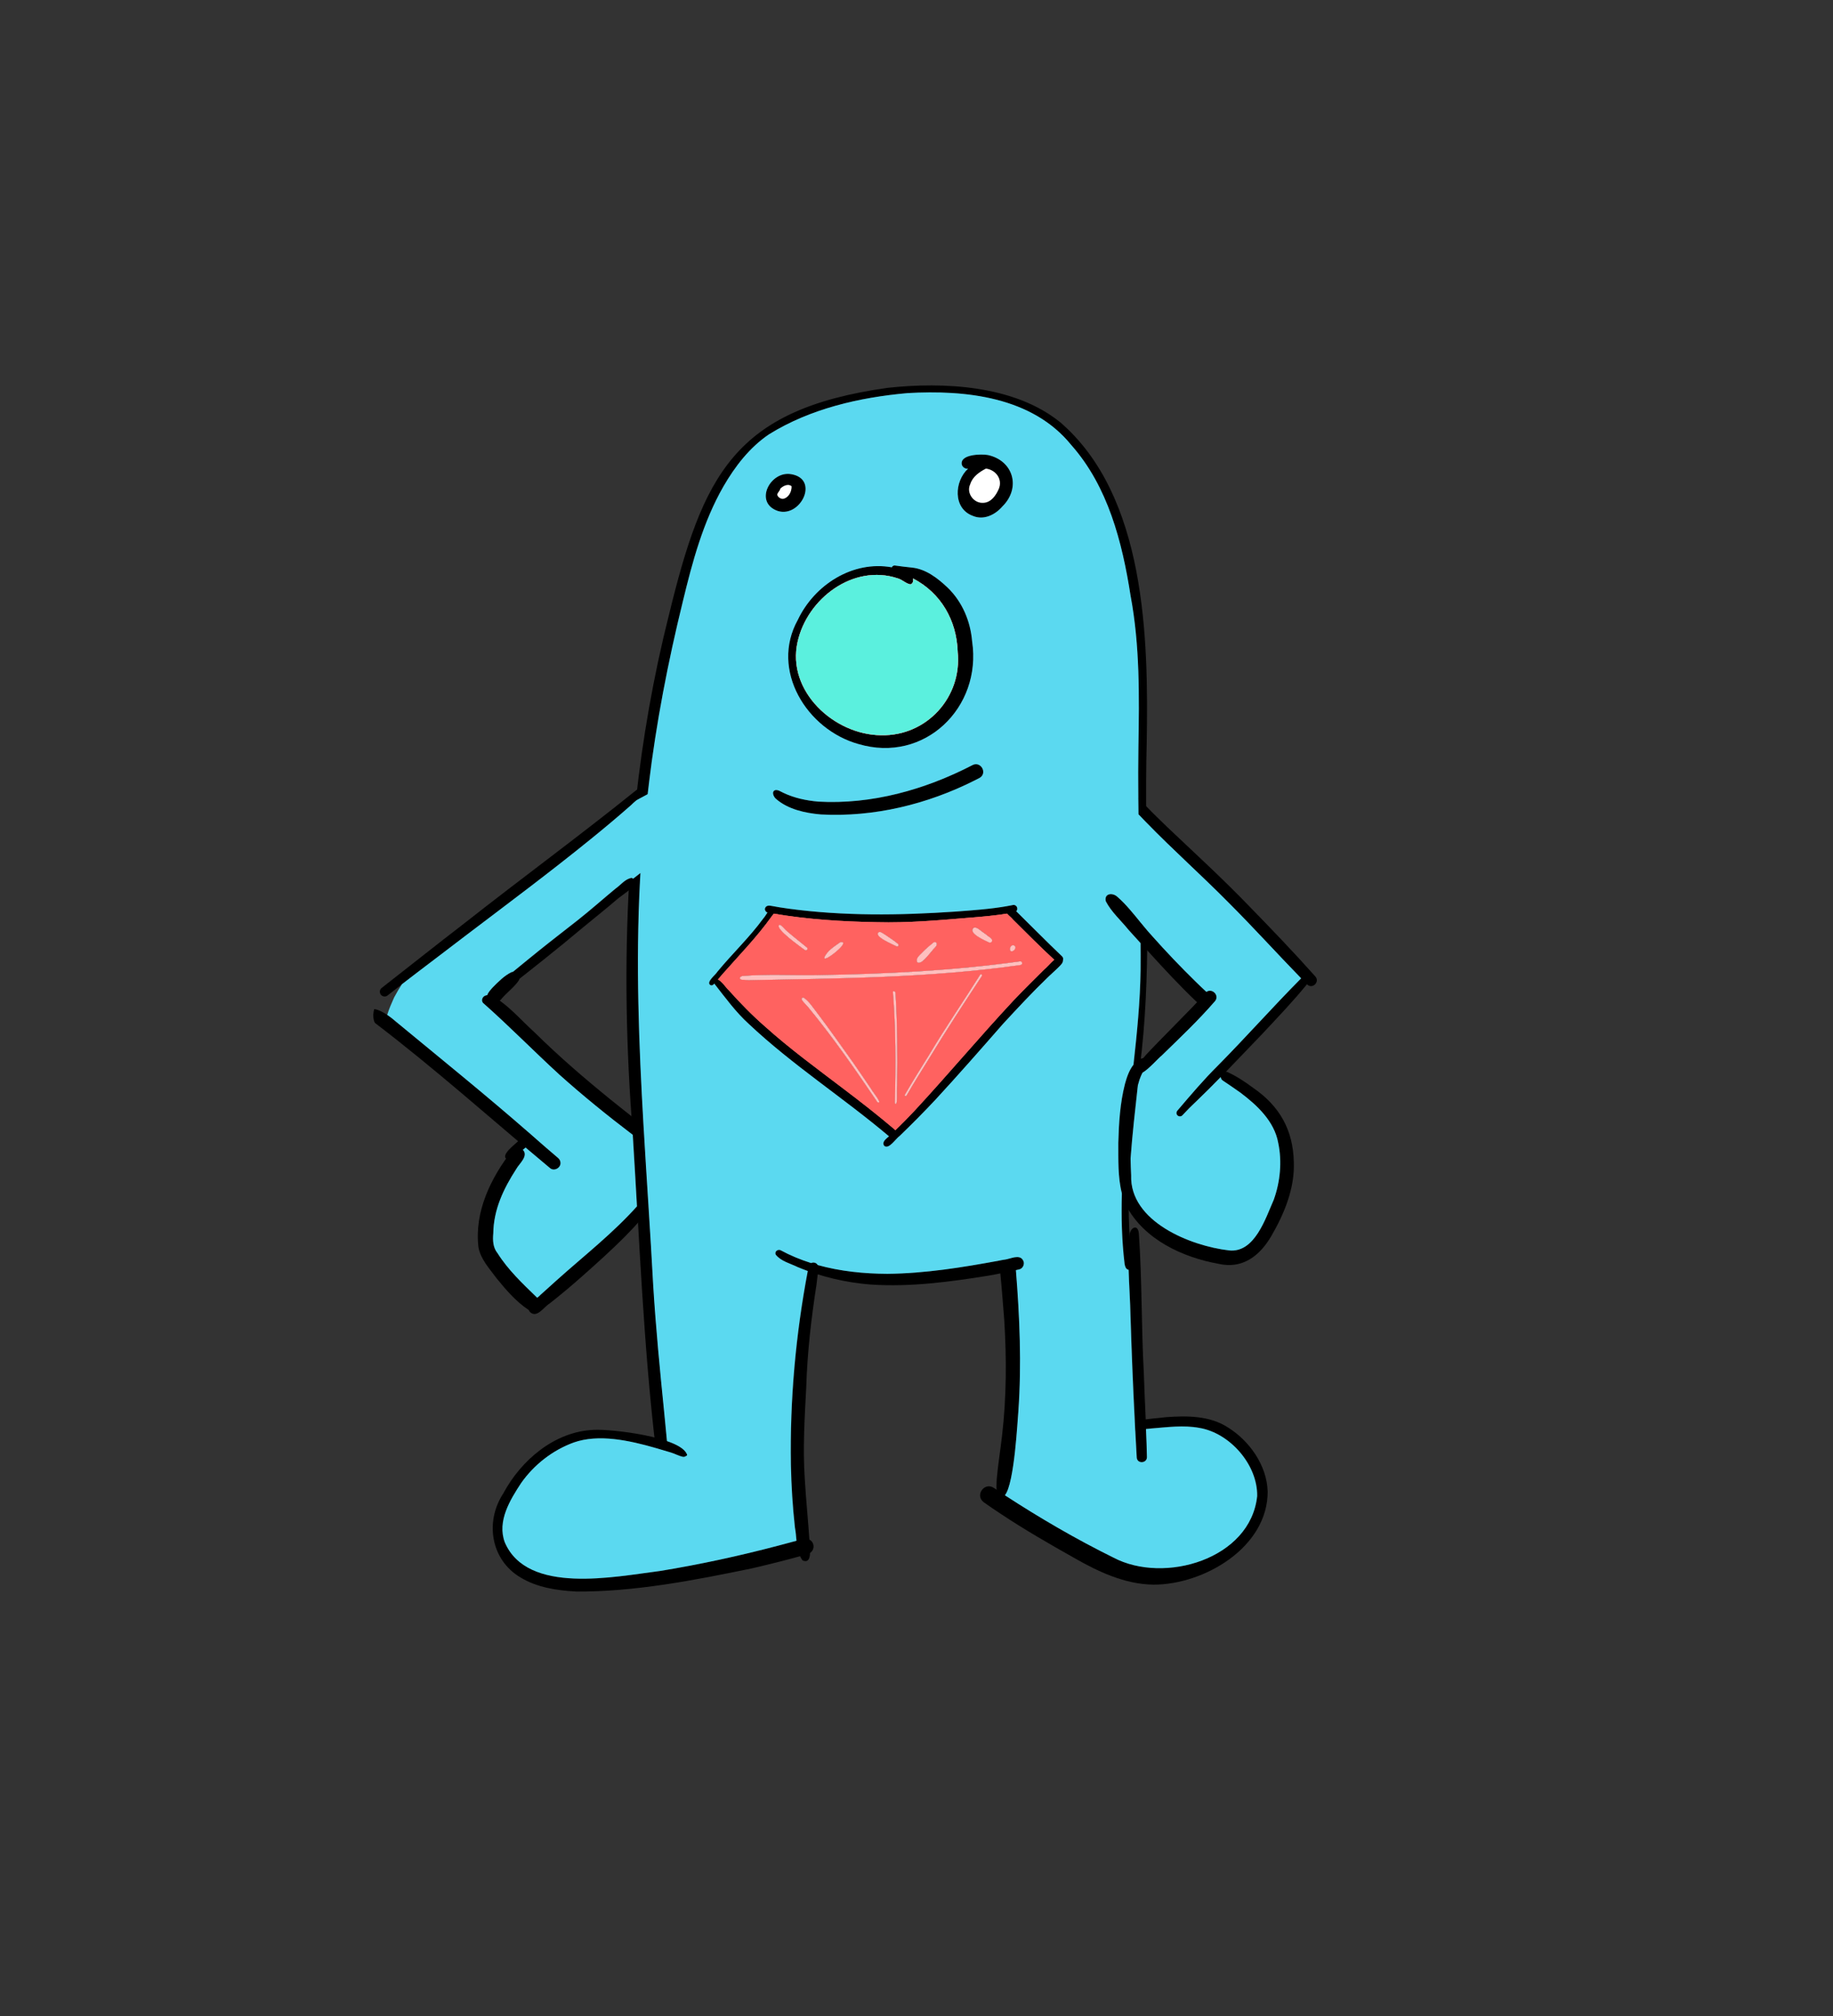 <?xml version="1.0" encoding="UTF-8"?>
<svg xmlns="http://www.w3.org/2000/svg" viewBox="0 0 475.98 523.48">
  <rect x="0" y="0" width="475.98" height="523.48" fill="#333333" stroke="none"/>
  <defs>
    <style>
      .cls-1, .cls-2, .cls-3, .cls-4, .cls-5, .cls-6, .cls-7 {
        stroke-width: 0px;
      }

      .cls-2 {
        fill: #5bf0de;
      }

      .cls-3 {
        fill: #5bd9f0;
      }

      .cls-4 {
        fill: #ff6260;
      }

      .cls-5 {
        fill: #fff;
      }

      .cls-6 {
        fill: #ffbfbe;
      }

      .cls-7 {
        fill: #f05d5b;
      }
    </style>
  </defs>
  <g id="Vector_layer" data-name="Vector layer">
    <path class="cls-1" d="m296.14,239.44c.59.73,1.19,1.46,1.8,2.18-.04,11.82-.45,23.62-1.95,35.38-1.82,17.15-4.36,34.48-1.84,51.66-.08.6-.6,1.23-1.27.95-.58-.24-.74-.95-.84-1.51-1.65-13.89-.36-27.89,1.21-41.73,1.22-11.49,2.81-23.02,2.95-34.55.02-4.12,0-8.25-.05-12.38Z"/>
    <path class="cls-1" d="m172.54,366.87c.31,3.33.64,6.66.96,10-1.05-.32-2.14-.64-3.25-.96-3.16-26.88-4.21-53.94-5.89-80.95-1.78-22.21-2.25-44.61-.93-66.87.2-.07.41-.12.63-.16.16.06.3.13.4.21.63-.49,1.26-.98,1.89-1.48-2.11,35.62,1.41,71.4,3.31,106.94.68,11.11,1.76,22.18,2.88,33.26Z"/>
    <path class="cls-1" d="m275.2,109.53c22.33,19.16,23.05,55.99,22.57,83.3-.19,6.89-.18,13.79-.11,20.69-.68-.7-1.36-1.41-2.04-2.12-.08-5.86-.11-11.71-.02-17.57.22-13.09.39-26.23-2.03-39.14-2.17-13.95-5.88-28.39-15.41-39.15-10.16-12.54-27.47-14.34-42.54-13.47-12.48,1.11-25.21,4.05-35.92,10.68-5.05,3.41-8.86,8.35-11.87,13.57-5.29,9.23-8.04,19.54-10.52,29.8-4.05,16.49-7.25,33.2-9.14,50.07-.48.26-.96.52-1.44.78-.36.14-.9.51-1.44.78-.06.05-.12.1-.19.16,1.77-16.19,4.57-32.26,8.56-48.08,8.89-36.54,16.96-53.54,56.84-59.14,14.56-1.59,32.85-.68,44.69,8.85Z"/>
    <path class="cls-1" d="m297.61,370.98c.1,2.43.19,4.87.25,7.3-.01,1.6-2.43,1.81-2.65.18-.14-2.37-.27-4.74-.39-7.11-.04-.79-.09-1.59-.12-2.38-.46-9.09-.82-18.17-1.11-27.27-.08-4.01-.38-8.03-.49-12.05-.09-2.94-.07-5.88.2-8.8,0-.11.01-.22.02-.32.24-1.93,2.23-2.88,2.42-.16.82,11.97.62,23.99,1.27,35.97.13,4.05.32,8.1.5,12.14.04.83.07,1.66.11,2.48Z"/>
    <path class="cls-1" d="m149.46,413.17c-4.91-.26-9.98-1.04-14.26-3.61-7.77-4.57-9.33-14.49-4.51-21.84,4.63-8.65,13.35-16.09,23.48-16.5,4.74-.26,22.27,1.85,24.18,6.23.07.06.11.15.11.25,0,.18-.16.33-.33.33-.21.18-.44.22-.76.2-1.05-.22-2.06-.8-3.08-1.11-7.69-2.32-17.51-5.35-25.27-2.62-5.52,2.01-10.31,5.77-13.64,10.5-2.92,4.45-6.28,9.93-4.27,15.39,5.82,13.72,28.6,8.93,40.34,7.46,10.31-1.69,20.53-3.91,30.62-6.56,2.21-.57,4.41-1.17,6.61-1.77,1.07-.29,2.21.35,2.51,1.43.3,1.08-.36,2.2-1.43,2.51-4.82,1.39-9.69,2.59-14.57,3.73-15.03,3.09-30.33,6.1-45.73,6Z"/>
    <path class="cls-1" d="m226.2,333.5c-6.53-.51-12.99-2.01-19.04-4.55-1.92-.95-4.34-1.5-5.7-3.23-.38-.81.58-1.48,1.26-1.15,8.48,4.59,18.24,6.08,27.75,6.12,10.25-.1,20.19-1.78,30.21-3.64,1.67-.11,4.36-1.79,5.17.47.23.84-.28,1.82-1.15,2.02-2.63.61-5.29,1.16-7.95,1.63-10.07,1.62-20.33,3-30.55,2.32Z"/>
    <path class="cls-1" d="m329.18,387.17c.07,14.54-16.51,24.26-29.69,24.23-7.42-.11-14.29-3.35-20.61-6.97-6.42-3.61-12.81-7.29-18.95-11.37-1.53-1.01-3.06-2.03-4.54-3.1-2.31-1.85.35-5.39,2.79-3.61,9.97,6.63,20.24,12.72,30.97,18.01,13.21,6.96,35.62.39,37.32-15.98.14-8.13-7.08-16.36-15.03-17.69-4.12-.76-8.2-.19-12.32.14-1.41.17-2.91.21-4.32.53-.04-.79-.09-1.59-.12-2.38,2.91-.66,6.48-.82,8.12-1.06,5.48-.4,11.37-.4,16.13,2.71,5.57,3.5,10.04,9.84,10.24,16.54Z"/>
    <path class="cls-1" d="m208.44,405.14c-1.79-2.28-1.44-5.78-1.98-8.54-.61-5.49-.94-10.78-1.05-16.25-.3-17.26,1.3-34.54,4.59-51.47.12-.69.73-1.19,1.45-1.1.7.09,1.2.75,1.1,1.45-.2,1.45-.36,2.9-.54,4.35-1.37,8.8-2.38,17.61-2.65,26.5-.42,7.96-.92,15.93-.38,23.89.31,5.43.88,10.83,1.23,16.23.02,1.48.86,5.99-1.77,4.94Z"/>
    <path class="cls-1" d="m263.7,328.03c1.06,12.77,1.67,25.54.77,38.33-.24,2.27-1.3,25.7-5.12,21.85-.88-1.21-.54-2.84-.52-4.24.32-3.77.96-7.52,1.38-11.28,1.16-9.97,1.19-20.18.56-30.09-.38-5.12-.83-10.23-1.31-15.34.4-.07.81-.15,1.21-.23.82-.05,1.9-.5,2.88-.65.05.55.1,1.09.14,1.64Z"/>
    <path class="cls-1" d="m98.89,258.22c-.42-.54-.31-1.32.23-1.74,7.22-5.63,14.39-11.34,21.65-16.92,14.69-11.57,29.79-22.61,44.35-34.34.57-.39,1.11-1,1.84-1,.48.03.85.45.72.94-.82,1.54-2.61,2.65-3.79,3.86-3.46,3.07-7.01,6.02-10.6,8.93-10.49,8.51-21.32,16.58-32.08,24.74-6.84,5.27-13.79,10.41-20.58,15.76-.53.42-1.33.31-1.75-.23Z"/>
    <path class="cls-1" d="m145.54,301.73c.25,1.42-1.58,2.51-2.7,1.56-15.1-12.61-29.81-25.78-45.45-37.7-.13-.2-.23-.41-.29-.66-.27-.99-.19-1.98.07-2.95,1.92.21,4.53,2.27,5.8,3.39,11.98,9.89,24.12,19.68,35.78,29.93,2.04,1.8,4.07,3.55,6.14,5.32.34.29.58.65.64,1.1Z"/>
    <path class="cls-1" d="m137.56,340.56c-1.3-2,1.73-3.13,2.8-4.38,1.45-1.26,2.84-2.6,4.29-3.87,7.32-6.55,15.03-12.53,21.49-19.93,1.08-1.47,2.76-.63,2.08,1.13-1.36,3.09-3.97,5.44-6.27,7.86-3.27,3.25-6.98,6.61-10.36,9.6-2.88,2.57-5.8,5.03-8.83,7.41-1.54.9-3.38,4.06-5.21,2.17Z"/>
    <path class="cls-1" d="m137.27,340.08c-3.27-2.17-5.85-5.18-8.31-8.2-1.84-2.51-4.15-4.94-4.72-8.09-1.08-9.23,3.22-18.01,8.75-25.12.62-.79,1.79-.95,2.59-.33,1.97,1.61-.75,3.78-1.49,5.13-3.36,5.19-5.91,10.58-5.99,16.78-.16,1.78-.08,3.65,1.1,5.1,2.74,4.34,6.42,7.82,10.08,11.35,2.41,2.11,1.11,5.25-2,3.38Z"/>
    <path class="cls-1" d="m138.76,295.31c.14.13.29.25.43.38-1.57,1.36-3.2,2.64-4.78,3.98-.74.59-1.48,1.47-2.51,1.41-2.52-.97,2.12-4.12,2.93-5.1.79-.67,1.56-1.37,2.34-2.06.53.46,1.06.93,1.59,1.39Z"/>
    <path class="cls-1" d="m129.33,256.96c-.4-.52-.29-1.25.21-1.65,3.42-2.74,6.79-5.54,10.2-8.29,3.4-2.74,6.86-5.39,10.29-8.09,3.34-2.64,6.53-5.47,9.81-8.19,1.36-.92,2.54-2.57,4.22-2.79,2.37.89-2.09,3.8-2.81,4.65-3.21,2.82-6.57,5.45-9.85,8.17-6.68,5.63-13.54,11.02-20.42,16.41-.5.4-1.26.29-1.66-.21Z"/>
    <path class="cls-1" d="m167.14,292.23c.09,1.57.18,3.15.28,4.73-1.04-.77-2.06-1.54-3.09-2.32-6.53-4.96-12.9-10.12-19.01-15.59-6.71-6.14-13.07-12.66-19.88-18.67-.52-.67-.13-1.62.64-1.89.15-.06.31-.1.47-.11.68-.07,1.37.22,1.96.54.44.28.86.57,1.28.87,3.28,2.38,6,5.5,9,8.21,6.46,6.38,13.2,12.16,20.23,17.85,1.64,1.32,3.28,2.63,4.94,3.93,1.05.83,2.11,1.65,3.18,2.46Z"/>
    <path class="cls-1" d="m195.9,276.1c.03.35-.04.7-.23,1.01-1.02,1.61-2.09,3.19-3.11,4.8-.71,1.12-1.4,2.27-2.02,3.44-.66,1.47-1.32,2.96-1.79,4.51-.2.63-.36,1.27-.48,1.93-.27.95-1.05,1.16-1.74.9-.36-.13-.7-.38-.94-.72,0-.01-.02-.03-.03-.04-.04-.05-.07-.11-.1-.17-.03-.05-.05-.1-.07-.15-.04-.1-.08-.2-.1-.31-.14-.51-.18-1.02-.16-1.52,0-.05,0-.1.01-.14.01-.16.03-.33.05-.49,0-.06.02-.11.03-.17.04-.21.08-.42.14-.62.3-1.16.84-2.29,1.32-3.34.09-.2.19-.39.29-.59.39-.77.79-1.53,1.23-2.27,2.57-2.01,5.14-4.03,7.7-6.05Z"/>
    <path class="cls-1" d="m341.52,253.47c1.32,1.38-.7,3.46-2.1,2.1l-.04-.04c-.5-.51-1-1.02-1.51-1.54-6.35-6.52-12.45-13.27-18.89-19.7-6.97-7.06-14.4-13.65-21.31-20.77h0c-.25-.26-.5-.52-.75-.78-.43-.45-.86-.89-1.29-1.35-.01-.94-.02-1.88-.03-2.82,0-.5-.01-1-.02-1.49h0s0,0,0,0c.66.75,1.34,1.49,2.04,2.21,1.81,1.89,3.71,3.71,5.59,5.53,7.09,6.73,14.32,13.33,21.11,20.38,5.83,5.98,11.63,12.01,17.18,18.25Z"/>
    <path class="cls-1" d="m339.93,252.49c.69,0,1.13.77.78,1.36-.44.56-.88,1.12-1.33,1.68-3.62,4.46-7.63,8.62-11.55,12.83-3.17,3.28-6.3,6.6-9.48,9.87-.45.46-.89.93-1.35,1.39-2.07,2.12-4.16,4.21-6.3,6.26-1.28,1.18-2.5,2.41-3.68,3.7-.33.35-.92.34-1.26,0-.4-.39-.3-.99.08-1.35,3.37-3.96,6.72-7.93,10.43-11.59,7.34-7.41,14.25-15.24,21.61-22.64.23-.23.46-.46.69-.7.38-.37.8-.83,1.37-.81Z"/>
    <path class="cls-1" d="m316.43,328.11c-9.4-1.69-19.37-6.34-23.99-15.11-2.27-5.08-2-10.86-2.03-16.3.14-5.13.45-10.32,1.73-15.3.54-1.93,1.21-3.93,2.59-5.42.7-.98,2.87-2.07,3.32-.35.06.71-.39,1.24-.77,1.79-.6.9-1.03,1.9-1.39,2.91-2.49,8.04-2.55,16.52-2.16,24.78-.41,12.02,15.42,18.36,25.43,19.52,6.64.69,9.44-8.29,11.61-13.19,1.67-4.69,2.16-9.91,1.15-14.73-1.01-5.61-5.48-9.77-9.84-13.05-1.62-1.18-3.01-2.07-4.59-3.15-.52-.36-.63-1.12-.32-1.65.31-.53,1.02-.79,1.59-.53,2.38,1.09,4.56,2.55,6.66,4.1,6.87,4.74,10.36,10.91,10.55,19.28.26,6.84-2.52,13.49-5.88,19.25-3.01,5.12-7.48,8.57-13.67,7.15Z"/>
    <path class="cls-1" d="m313.28,257.53c1.41-1.06,3.45.83,2.27,2.35-4.33,5.02-9.17,9.57-13.91,14.2-.77.54-3.25,3.45-4.97,4.43-.32.18-.61.3-.86.32-.32.03-.56-.09-.71-.41-.21-.57.05-1.18.33-1.68.23-.41.48-.8.76-1.18.2-.28.41-.54.63-.81.59-.72,1.23-1.4,1.88-2.08,3.09-3.23,6.27-6.38,9.38-9.61.94-.94,1.87-1.89,2.77-2.87.76-.82,1.51-1.65,2.25-2.48.07-.07.13-.12.2-.18Z"/>
    <path class="cls-1" d="m313.6,257.83c1.65,1.67-.85,4.21-2.56,2.56-.07-.07-.14-.13-.21-.2-4.47-4.23-8.75-8.86-12.92-13.46-.57-.63-1.14-1.25-1.71-1.88-1.04-1.15-2.08-2.3-3.11-3.43-1.97-2.45-4.48-4.64-5.92-7.44-.47-2.09,1.78-2.3,3.02-1.14,2.23,1.95,4.09,4.29,5.97,6.59h0c.34.42.68.83,1.02,1.24.22.27.44.53.67.8l.12.14c.41.48.82.95,1.25,1.41,3.61,4.06,7.36,7.99,11.24,11.79.93.92,1.88,1.82,2.84,2.71.11.1.21.2.32.3Z"/>
    <path class="cls-1" d="m228.79,190.88c11.87.27,21.12-9.95,19.88-21.71-.28-8.12-4.34-15.22-11.62-19.02.17.58,0,1.39-.67,1.55-1.21-.21-2.12-1.26-3.32-1.57-11.5-3.81-23.46,5.26-25.96,16.47-2.91,12.78,9.45,24.17,21.68,24.27Zm23.65-24.35c2.56,17.2-12.43,31.72-29.51,26.63-13.45-3.74-23.02-19.21-15.77-32.25,4.32-9.08,14.23-15.47,24.42-13.64.12-.32.45-.52.8-.47,1.48.2,2.96.4,4.44.54,3.62.38,6.68,2.77,9.25,5.2,3.82,3.7,5.92,8.72,6.36,13.98Z"/>
    <path class="cls-1" d="m252.46,198.67c2.16-1.23,4.07,2.01,1.92,3.29-.58.3-.82.41-1.25.64-12.29,6.2-26.17,9.59-39.96,8.85-4.12-.36-8.54-1.32-11.67-4.06-.61-.52-1.25-1.88-.19-2.26.77-.14,1.43.4,2.1.69,2.83,1.36,5.95,2.01,9.05,2.29,13.93.8,27.73-3.09,40.01-9.44Z"/>
    <path class="cls-1" d="m203.32,129.51c1.47-.28,2.3-1.89,2.22-3.29-.89-.72-2.2-.07-2.9.64-.11.57-.64.93-.79,1.49.01.67.85,1.18,1.48,1.16Zm2.18-6.39c7.39,1.29,2.36,11.4-3.54,9.54-6.33-2.19-1.9-10.55,3.54-9.54Z"/>
    <path class="cls-1" d="m259.37,126.89c1.01-2.48-.79-4.89-3.32-5.23-1.73.89-3.48,2.08-4.1,4.07-1.09,2.27.93,4.98,3.37,4.82,2.04-.04,3.32-1.96,4.06-3.65Zm-2.85-8.77c6.65,1.45,8.62,8.5,3.84,13.29-1.88,2.23-4.9,3.74-7.76,2.5-5.19-1.91-4.81-8.96-1.21-12.25-.72.11-1.45-.36-1.63-1.06-.54-2.69,5.04-2.78,6.77-2.48Z"/>
    <path class="cls-1" d="m133.24,252.31c.98-.09,1.83.85,1.63,1.81-.03.16-.09.31-.18.46-1.17,1.7-2.91,2.96-4.27,4.52-.17.23-.38.46-.63.67-1,.87-2.47,1.39-3.2-.05-.2-.48-.18-.93-.04-1.36.27-.77.93-1.45,1.45-2.03,1.44-1.45,2.96-3,4.8-3.91.14-.06.29-.1.43-.11h0Z"/>
    <path class="cls-1" d="m164.46,228.15c.63-.49,1.26-.98,1.89-1.48-.04.73-.09,1.46-.12,2.2-1,.77-1.98,1.55-2.97,2.31-.52.4-1.04.8-1.56,1.18-.27.18-.64.49-1,.71-.48.29-.98.4-1.32-.16-.2-.4.09-.78.38-1.03,1.2-.98,2.41-1.93,3.62-2.88.36-.28.72-.56,1.08-.84Z"/>
    <path class="cls-1" d="m168.48,203.68c-.1.84-.2,1.68-.3,2.51-.48.26-.96.52-1.44.78-.36.14-.9.51-1.44.78-.06.03-.12.05-.18.08-.62.27-1.23.37-1.53-.21-.06-.95,1.07-1.43,1.77-1.93.05-.04.11-.08.16-.12.62-.41,1.25-.81,1.88-1.21.36-.23.72-.46,1.08-.68h0Z"/>
    <path class="cls-1" d="m227.71,239.42c-9.51-.17-18.99-.78-28.34-2.49-.51-.12-.91-.72-.67-1.23.27-.61.96-.65,1.54-.53,1.49.28,2.99.53,4.5.73,14.33,1.95,28.88,1.75,43.27.77,5.01-.38,10.15-.71,15.07-1.72.46-.09.93.25,1.05.7.27,1.27-1.28,1.31-2.16,1.47-3.41.58-6.85.88-10.29,1.14-8.08.67-15.91,1.37-23.98,1.16Z"/>
    <path class="cls-1" d="m184.39,255.68c-.95-.83,1.47-2.61,1.92-3.41,3.87-4.69,8.31-8.89,11.88-13.77.85-.93,1.37-2.52,2.64-2.9,1.38.34-.12,1.81-.54,2.43-3.78,5.28-8.3,9.91-12.59,14.77-.84.92-1.6,1.92-2.46,2.83-.24.22-.6.26-.86.05Z"/>
    <path class="cls-1" d="m274.34,249.72c-3.89-3.55-7.59-7.29-11.32-11-.67-.92-3.02-2.2-1.61-3.37.48-.31,1.08-.09,1.48.24,4.32,4.21,8.53,8.53,12.89,12.69.94.93-.51,2.39-1.45,1.45Z"/>
    <path class="cls-1" d="m275.82,250.1c-.12.19-.28.37-.43.54-.98,1.02-2.06,1.94-3.09,2.92,1.11-2.1,2.6-4.47,3.52-3.45Z"/>
    <path class="cls-1" d="m230.86,294.99c-11.87-10.02-25.04-18.47-36.37-29.14-3.48-3.17-6.07-6.78-8.93-10.42-.23-.3-.42-.77-.09-1.09,1.19-.89,2.95,2.04,3.73,2.69,2.99,3.34,6.21,6.65,9.58,9.57-.02-.02-.05-.04-.07-.06-.01-.01-.03-.02-.04-.04,6.41,5.75,13.37,10.84,20.22,16.05,4.55,3.43,9.03,6.94,13.37,10.62,1.17.92-.21,2.73-1.4,1.82Z"/>
    <path class="cls-1" d="m229.64,297.48c-.94-1.22,1.23-2.26,1.87-3.11,2.04-1.94,4.02-3.93,5.95-5.99,8.76-9.45,16.86-19.15,25.62-28.54,2.65-2.8,5.39-5.52,8.14-8.23,1.12-.77,3.76-4.68,4.82-2.55.15.62-.25,1.13-.65,1.56-1.06,1.09-2.23,2.08-3.32,3.14-4.04,3.9-7.86,8.01-11.67,12.14-5.81,6.64-11.5,13.12-17.45,19.58-3.01,3.23-6.12,6.35-9.29,9.41-1.02.68-2.82,3.62-4.02,2.59Z"/>
    <path class="cls-1" d="m194.41,254.47c-.42,0-.93-.06-1.32-.1-.95.12-1.44-.56-.37-.98,6.39-.53,12.86-.16,19.27-.24,17.68-.26,35.38-1.13,52.91-3.57.59-.09.76.87.13.95-23.39,3.35-47.04,3.49-70.62,3.95Z"/>
    <path class="cls-1" d="m235.05,284.56c-.12-.07-.16-.22-.09-.34,2.01-3.5,4.17-6.92,6.3-10.35,4.21-7.08,8.9-13.87,13.27-20.83.27-.34.62.1.4.41-4.62,7.01-9.23,14.03-13.58,21.21-2.02,3.25-4.06,6.49-5.96,9.8-.07.12-.22.16-.34.09Z"/>
    <path class="cls-1" d="m232.37,286.35c.27-9.62.26-19.36-.5-28.89.21-.27.62-.09.66.22.49,8.08.56,16.22.42,24.32-.11.59.25,5.86-.59,4.35Z"/>
    <path class="cls-1" d="m227.84,286.14c-5.69-8.4-11.48-16.77-17.93-24.6-.41-.46-.83-.91-1.24-1.37-.23-.27-.73-.75-.39-1.12.14-.13.36-.08.51,0,1.43,1.04,2.34,2.54,3.41,3.91,3.22,4.23,6.27,8.59,9.36,12.92,1.61,2.31,3.21,4.68,4.78,7,.25.52,3.1,3.93,1.5,3.25Z"/>
    <path class="cls-1" d="m208.99,246.64c-.96-.72-7.82-5.52-6.67-6.5.16-.07.33-.01.47.07.59.48,1.13,1.18,1.69,1.64,1.64,1.41,3.37,2.73,5.03,4.11.44.34-.08,1.02-.53.68Z"/>
    <path class="cls-1" d="m214.04,248.63c.73-1.8,2.66-2.96,4.2-4.05,2.74-.29-3.03,4.27-3.76,4.21-.13.18-.45.08-.45-.15Z"/>
    <path class="cls-1" d="m232.85,245.7c-.8-.42-6.2-2.63-4.65-3.69.25-.09.51-.04.74.08,1.02.59,1.86,1.24,2.82,1.86.51.34,1,.72,1.46,1.12.14.12.19.31.09.48-.09.16-.29.22-.46.15Z"/>
    <path class="cls-1" d="m238.17,249.79c-.53-1.1.91-2,1.54-2.74.83-.86,1.76-1.62,2.69-2.37.22-.18.55-.14.74.05.55.8-.77,1.5-1.11,2.16-.72.69-2.84,3.84-3.86,2.9Z"/>
    <path class="cls-1" d="m256.83,244.68c-1-.49-5.41-2.34-4.12-3.74.41-.33.99-.06,1.36.2.7.54,1.42,1.05,2.13,1.57.46.5,1.71.9,1.37,1.73-.15.25-.47.36-.73.25Z"/>
    <path class="cls-1" d="m262.27,246.64c-.16-.6.41-1.55,1.1-1.17.34.2.41.64.18.95-.24.44-1.05.9-1.28.22Z"/>
  </g>
  <g id="Vector_layer-2" data-name="Vector layer">
    <path class="cls-3" d="m201.96,132.65c5.9,1.87,10.92-8.25,3.54-9.54-5.43-1.02-9.86,7.35-3.54,9.54Zm20.97,60.52c17.09,5.09,32.07-9.43,29.51-26.63-.44-5.26-2.54-10.28-6.36-13.98-2.57-2.43-5.62-4.82-9.25-5.2-1.48-.14-2.96-.34-4.44-.54-.35-.05-.68.16-.8.47-10.19-1.83-20.11,4.55-24.42,13.64-7.25,13.04,2.32,28.51,15.77,32.25Zm31.45,8.79c2.15-1.27.25-4.51-1.92-3.29-12.28,6.34-26.08,10.23-40.01,9.44-3.11-.28-6.22-.93-9.05-2.29-.67-.29-1.33-.83-2.1-.69-1.05.38-.42,1.74.19,2.26,3.13,2.73,7.55,3.7,11.67,4.06,13.79.74,27.67-2.65,39.96-8.85.43-.22.68-.34,1.25-.64Zm5.98-70.54c4.78-4.79,2.81-11.84-3.84-13.29-1.73-.3-7.3-.21-6.77,2.48.19.7.91,1.18,1.63,1.06-3.59,3.29-3.97,10.34,1.21,12.25,2.86,1.23,5.88-.28,7.76-2.5Zm15.7,117.77c.07-.3,0-.63-.28-.91-4.04-3.84-7.93-7.81-11.9-11.71.23-.2.34-.49.25-.92-.12-.44-.59-.78-1.05-.7-.43.09-.86.17-1.29.25-4.52.82-9.21,1.13-13.78,1.47-14.39.98-28.94,1.17-43.27-.77-1.51-.2-3-.45-4.5-.73-.57-.12-1.27-.08-1.54.53-.23.48.12,1.05.59,1.21-.38.54-.71,1.14-1.12,1.59-3.57,4.88-8.01,9.08-11.88,13.77-.45.8-2.88,2.59-1.92,3.41.26.2.62.17.86-.05.09-.09.17-.18.25-.27l.06.08c2.86,3.64,5.45,7.25,8.93,10.42,11.33,10.66,24.5,19.11,36.37,29.14,0,0,0,0,.01,0-.84.72-1.95,1.55-1.23,2.48,1.2,1.03,3-1.91,4.02-2.59,3.17-3.07,6.28-6.19,9.29-9.41,5.96-6.46,11.64-12.94,17.45-19.58,3.81-4.12,7.63-8.24,11.67-12.13.07-.07.15-.15.23-.22.06-.06.12-.12.18-.18.32-.3.65-.61.98-.91.13-.12.26-.24.39-.36.38-.35.76-.7,1.12-1.07.14-.13.27-.27.4-.41.11-.12.23-.26.33-.39.03-.04.06-.08.09-.12,0,0,0-.01.01-.02.18-.28.29-.58.24-.92Zm55.86,47.53c1.02,4.82.53,10.04-1.15,14.73-2.16,4.89-4.97,13.88-11.61,13.18-10.01-1.15-25.84-7.49-25.43-19.52-.07-1.44-.12-2.88-.15-4.33.46-6.34,1.19-12.68,1.89-19,.13-.48.27-.97.42-1.45.22-.62.47-1.24.77-1.83,1.72-.98,4.21-3.89,4.97-4.43,4.74-4.62,9.58-9.18,13.91-14.2,1.18-1.52-.85-3.41-2.27-2.35-.96-.89-1.91-1.79-2.84-2.71-3.88-3.8-7.63-7.73-11.24-11.79-.43-.46-.84-.93-1.25-1.41l-.12-.14c-.23-.26-.45-.53-.67-.8-.34-.41-.68-.82-1.02-1.23h0c-1.88-2.31-3.73-4.64-5.97-6.6-1.23-1.16-3.49-.95-3.02,1.14,1.45,2.8,3.95,4.99,5.92,7.44,1.04,1.13,2.07,2.28,3.11,3.43.02,2.32.02,4.64,0,6.96-.1,8.21-.93,16.42-1.84,24.61-1.13,1.43-1.73,3.23-2.21,4.98-1.28,4.98-1.59,10.18-1.73,15.3.02,4.33-.15,8.89.93,13.13-.18,6.09-.03,12.19.7,18.27.1.56.26,1.27.84,1.51.07.03.14.05.21.06.11,4.02.41,8.04.49,12.05.28,9.1.64,18.18,1.11,27.27.04.79.08,1.58.12,2.38.12,2.37.25,4.73.39,7.11.21,1.63,2.64,1.42,2.65-.18-.05-2.43-.14-4.87-.25-7.3.51-.05,1.02-.09,1.52-.15,4.12-.32,8.19-.89,12.32-.14,7.95,1.32,15.16,9.56,15.03,17.69-1.7,16.37-24.12,22.95-37.32,15.98-9.73-4.8-19.09-10.26-28.19-16.18,2.52-3.02,3.3-19.91,3.5-21.82.86-12.22.34-24.43-.64-36.62.29-.06.57-.13.86-.2.88-.2,1.38-1.19,1.15-2.02-.41-1.15-1.3-1.29-2.3-1.12-.01,0-.02,0-.03,0-.07.01-.15.03-.22.04-.15.03-.3.07-.46.11-.38.09-.77.21-1.13.3-.04.01-.07.02-.11.03-.08.02-.15.04-.23.05-.25.06-.48.1-.7.11-.41.07-.81.15-1.21.23-9.61,1.77-19.16,3.32-28.99,3.42-6.06-.03-12.22-.64-18.09-2.28-.19-.34-.53-.58-.94-.64-.27-.04-.54.02-.75.13-2.74-.86-5.41-1.96-7.96-3.34-.68-.33-1.64.34-1.26,1.15,1.36,1.73,3.78,2.28,5.7,3.23.87.36,1.74.7,2.62,1.02-3.14,16.58-4.66,33.48-4.38,50.37.11,5.46.45,10.75,1.05,16.25.21,1.06.29,2.24.4,3.41-1.59.43-3.19.86-4.79,1.28-10.09,2.66-20.31,4.88-30.62,6.56-11.74,1.47-34.51,6.25-40.34-7.46-2.01-5.46,1.35-10.95,4.27-15.39,3.34-4.73,8.13-8.49,13.64-10.5,6.46-2.27,14.34-.56,21.22,1.41.1.03.19.05.29.08.31.09.61.18.91.27.7.21,1.38.41,2.05.61.27.08.54.16.8.24,1.02.31,2.03.88,3.08,1.11.32.03.55-.02.76-.2.17,0,.33-.16.33-.34,0-.09-.04-.18-.11-.25-.57-1.3-2.53-2.41-5.12-3.3-.23-2.42-.47-4.84-.7-7.27-1.12-11.07-2.2-22.15-2.88-33.26-.73-13.77-1.71-27.57-2.51-41.39-1.22-21.11-2.03-42.26-.92-63.36.04-.73.08-1.46.12-2.2-.63.49-1.26.98-1.89,1.48-.06-.05-.14-.1-.23-.14-.05-.03-.11-.05-.17-.07-.05,0-.11.02-.16.03-.05.01-.11.02-.16.04-.05.01-.11.03-.16.04-.05.02-.1.03-.15.05-1.36.48-2.4,1.84-3.58,2.64-3.28,2.72-6.46,5.55-9.81,8.19-3.43,2.7-6.89,5.35-10.29,8.09-2.18,1.75-4.34,3.53-6.5,5.3h0c-.14.02-.29.05-.43.11-1.84.91-3.36,2.46-4.8,3.91-.52.58-1.18,1.26-1.45,2.03-.16.02-.32.05-.47.11-.77.27-1.17,1.23-.64,1.89,6.8,6.01,13.17,12.53,19.88,18.67,6.11,5.47,12.48,10.63,19.01,15.59,0,.11.02.22.03.34.38,6.08.72,12.16,1.07,18.24-6.3,7.03-13.72,12.81-20.77,19.12-1.45,1.27-2.85,2.61-4.29,3.86-.22.25-.52.5-.84.75-.07-.08-.16-.16-.24-.23-3.65-3.54-7.33-7.01-10.07-11.35-1.18-1.45-1.26-3.32-1.1-5.1.08-6.2,2.63-11.59,5.99-16.78.71-1.31,3.25-3.36,1.69-4.95l.71-.59c2.11,1.79,4.23,3.57,6.35,5.34,1.11.95,2.95-.14,2.7-1.56-.06-.45-.3-.81-.64-1.1-1.93-1.64-3.82-3.27-5.71-4.93-.14-.13-.29-.25-.43-.38-.53-.46-1.05-.93-1.59-1.39-11.17-9.75-22.76-19.1-34.19-28.54-.59-.52-1.46-1.24-2.42-1.88.47-1.54,1.13-3.04,1.79-4.51.62-1.18,1.31-2.32,2.02-3.44,5.59-4.32,11.25-8.54,16.85-12.85,10.76-8.16,21.59-16.23,32.08-24.74,3.59-2.91,7.14-5.87,10.6-8.93.36-.38.79-.74,1.22-1.11.06-.05.12-.11.19-.16.54-.27,1.09-.63,1.44-.78.48-.26.96-.52,1.44-.78.1-.84.2-1.68.3-2.51,1.92-16.02,5-31.89,8.85-47.56,2.48-10.27,5.24-20.57,10.52-29.8,3.02-5.22,6.82-10.17,11.87-13.57,10.71-6.64,23.44-9.57,35.92-10.68,15.07-.87,32.38.93,42.54,13.47,9.54,10.76,13.24,25.2,15.41,39.15,2.42,12.91,2.25,26.05,2.03,39.14-.07,4.42-.07,8.85-.03,13.27h0c0,.49,0,.99.02,1.49,0,.94.02,1.88.03,2.82.43.45.85.9,1.29,1.35.25.26.5.52.75.77h0c6.91,7.12,14.34,13.71,21.31,20.77,6.45,6.43,12.54,13.18,18.89,19.7-7.35,7.4-14.27,15.22-21.61,22.64-3.7,3.67-7.05,7.63-10.43,11.59-.38.36-.48.96-.08,1.35.34.34.93.35,1.26,0,1.18-1.28,2.41-2.52,3.68-3.7,2.14-2.05,4.23-4.14,6.3-6.26.03.35.19.69.49.89,1.57,1.08,2.96,1.97,4.59,3.15,4.36,3.28,8.83,7.44,9.84,13.05Z"/>
    <path class="cls-7" d="m208.99,246.64c.45.34.96-.34.53-.68-1.66-1.39-3.39-2.7-5.03-4.11-.56-.46-1.1-1.15-1.69-1.64-.14-.08-.32-.14-.47-.07-1.15.98,5.71,5.78,6.67,6.5Zm5.49,2.14c.72.06,6.5-4.5,3.76-4.21-1.54,1.09-3.48,2.25-4.21,4.05,0,.23.31.34.45.16Zm13.36,37.36c1.59.68-1.25-2.73-1.5-3.25-1.58-2.32-3.17-4.69-4.78-7-3.09-4.33-6.14-8.69-9.36-12.92-1.07-1.36-1.98-2.87-3.41-3.91-.16-.09-.37-.14-.51,0-.35.36.15.85.39,1.12.41.46.83.91,1.24,1.37,6.45,7.84,12.24,16.2,17.93,24.6Zm5.11-4.14c.14-8.1.07-16.24-.42-24.32-.04-.32-.45-.49-.66-.22.75,9.54.76,19.28.5,28.89.84,1.51.48-3.77.59-4.35Zm.36-36.45c.1-.16.05-.36-.09-.48-.46-.41-.95-.78-1.46-1.12-.96-.62-1.81-1.27-2.82-1.86-.23-.12-.49-.17-.74-.08-1.55,1.06,3.86,3.27,4.65,3.69.16.07.37,0,.46-.15Zm8.73,1.34c.34-.66,1.66-1.37,1.11-2.16-.2-.19-.52-.22-.74-.05-.93.75-1.86,1.51-2.69,2.37-.62.74-2.06,1.64-1.54,2.74,1.01.94,3.14-2.21,3.86-2.9Zm12.9,6.56c.21-.31-.13-.75-.4-.41-4.38,6.96-9.06,13.75-13.27,20.83-2.14,3.43-4.29,6.84-6.3,10.35-.07.12-.03.27.09.34.11.07.27.03.34-.09,1.91-3.32,3.94-6.55,5.96-9.8,4.35-7.18,8.96-14.2,13.58-21.21Zm2.63-9.02c.34-.83-.91-1.23-1.37-1.73-.71-.53-1.43-1.04-2.13-1.57-.37-.26-.95-.53-1.36-.2-1.29,1.4,3.12,3.25,4.12,3.74.27.11.59,0,.73-.25Zm5.98,1.99c.22-.31.16-.75-.18-.95-.69-.38-1.25.57-1.1,1.17.23.68,1.04.22,1.28-.22Zm1.48,4.1c.63-.08.46-1.04-.13-.95-17.53,2.44-35.22,3.31-52.91,3.57-6.42.07-12.88-.29-19.27.24-1.07.41-.58,1.1.38.98.39.05.89.1,1.32.11,23.58-.46,47.23-.6,70.62-3.95Zm8.72-1.35c-.96.81-1.95,2.05-2.53,2.45-2.74,2.71-5.49,5.43-8.14,8.23-8.76,9.39-16.86,19.09-25.62,28.54-1.61,1.72-3.26,3.4-4.96,5.04-.06-.09-.14-.17-.24-.25-4.34-3.68-8.83-7.19-13.37-10.62-6.85-5.21-13.81-10.29-20.22-16.05-3.33-2.89-6.51-6.16-9.47-9.47-.59-.49-1.73-2.28-2.77-2.75.42-.5.84-1,1.28-1.49,4.29-4.86,8.81-9.49,12.59-14.77.14-.21.39-.51.63-.83,8.85,1.51,17.8,2.06,26.79,2.22,8.06.21,15.9-.49,23.98-1.16,3.28-.26,6.55-.54,9.8-1.07.49.55,1.2,1.08,1.52,1.52,3.55,3.52,7.06,7.07,10.73,10.45Z"/>
    <path class="cls-7" d="m248.68,169.17c1.24,11.75-8.01,21.98-19.88,21.71-12.23-.1-24.59-11.49-21.68-24.27,2.5-11.21,14.46-20.28,25.96-16.47,1.2.31,2.11,1.36,3.32,1.57.66-.16.84-.96.67-1.55,7.29,3.8,11.34,10.89,11.62,19.02Z"/>
    <path class="cls-5" d="m256.05,121.66c2.54.34,4.34,2.75,3.32,5.23-.73,1.69-2.02,3.61-4.06,3.65-2.44.17-4.46-2.55-3.37-4.82.62-1.99,2.37-3.18,4.1-4.07Z"/>
    <path class="cls-5" d="m205.54,126.22c.08,1.4-.75,3.01-2.22,3.29-.62.02-1.46-.49-1.48-1.16.15-.56.69-.91.79-1.49.7-.7,2.02-1.36,2.9-.64Z"/>
    <path class="cls-4" d="m208.99,246.64c.45.34.96-.34.53-.68-1.66-1.39-3.39-2.7-5.03-4.11-.56-.46-1.1-1.15-1.69-1.64-.14-.08-.32-.14-.47-.07-1.15.98,5.71,5.78,6.67,6.5Zm5.49,2.14c.72.06,6.5-4.5,3.76-4.21-1.54,1.09-3.48,2.25-4.21,4.05,0,.23.31.34.45.16Zm13.36,37.36c1.59.68-1.25-2.73-1.5-3.25-1.58-2.32-3.17-4.69-4.78-7-3.09-4.33-6.14-8.69-9.36-12.92-1.07-1.36-1.98-2.87-3.41-3.91-.16-.09-.37-.14-.51,0-.35.36.15.85.39,1.12.41.46.83.91,1.24,1.37,6.45,7.84,12.24,16.2,17.93,24.6Zm5.11-4.14c.14-8.1.07-16.24-.42-24.32-.04-.32-.45-.49-.66-.22.75,9.54.76,19.28.5,28.89.84,1.51.48-3.77.59-4.35Zm.36-36.45c.1-.16.05-.36-.09-.48-.46-.41-.95-.78-1.46-1.12-.96-.62-1.81-1.27-2.82-1.86-.23-.12-.49-.17-.74-.08-1.55,1.06,3.86,3.27,4.65,3.69.16.07.37,0,.46-.15Zm8.73,1.34c.34-.66,1.66-1.37,1.11-2.16-.2-.19-.52-.22-.74-.05-.93.75-1.86,1.51-2.69,2.37-.62.74-2.06,1.64-1.54,2.74,1.01.94,3.14-2.21,3.86-2.9Zm12.9,6.56c.21-.31-.13-.75-.4-.41-4.38,6.96-9.06,13.75-13.27,20.83-2.14,3.43-4.29,6.84-6.3,10.35-.07.12-.03.27.09.34.11.07.27.03.34-.09,1.91-3.32,3.94-6.55,5.96-9.8,4.35-7.18,8.96-14.2,13.58-21.21Zm2.63-9.02c.34-.83-.91-1.23-1.37-1.73-.71-.53-1.43-1.04-2.13-1.57-.37-.26-.95-.53-1.36-.2-1.29,1.4,3.12,3.25,4.12,3.74.27.11.59,0,.73-.25Zm5.98,1.99c.22-.31.16-.75-.18-.95-.69-.38-1.25.57-1.1,1.17.23.68,1.04.22,1.28-.22Zm1.48,4.1c.63-.08.46-1.04-.13-.95-17.53,2.44-35.22,3.31-52.91,3.57-6.42.07-12.88-.29-19.27.24-1.07.41-.58,1.1.38.98.39.05.89.1,1.32.11,23.58-.46,47.23-.6,70.62-3.95Zm8.72-1.35c-.96.81-1.95,2.05-2.53,2.45-2.74,2.71-5.49,5.43-8.14,8.23-8.76,9.39-16.86,19.09-25.62,28.54-1.61,1.72-3.26,3.4-4.96,5.04-.06-.09-.14-.17-.24-.25-4.34-3.68-8.83-7.19-13.37-10.62-6.85-5.21-13.81-10.29-20.22-16.05-3.33-2.89-6.51-6.16-9.47-9.47-.59-.49-1.73-2.28-2.77-2.75.42-.5.84-1,1.28-1.49,4.29-4.86,8.81-9.49,12.59-14.77.14-.21.39-.51.63-.83,8.85,1.51,17.8,2.06,26.79,2.22,8.06.21,15.9-.49,23.98-1.16,3.28-.26,6.55-.54,9.8-1.07.49.55,1.2,1.08,1.52,1.52,3.55,3.52,7.06,7.07,10.73,10.45Z"/>
    <path class="cls-4" d="m248.68,169.17c1.24,11.75-8.01,21.98-19.88,21.71-12.23-.1-24.59-11.49-21.68-24.27,2.5-11.21,14.46-20.28,25.96-16.47,1.2.31,2.11,1.36,3.32,1.57.66-.16.84-.96.67-1.55,7.29,3.8,11.34,10.89,11.62,19.02Z"/>
    <path class="cls-6" d="m243.14,244.73c.55.8-.77,1.5-1.11,2.16-.72.69-2.85,3.84-3.86,2.9-.53-1.1.91-2,1.54-2.74.83-.86,1.76-1.62,2.69-2.37.22-.18.55-.14.74.05Z"/>
    <path class="cls-6" d="m233.21,245.07c.14.12.19.31.09.48-.09.16-.3.22-.46.15-.8-.42-6.2-2.63-4.65-3.69.25-.09.51-.04.74.08,1.02.59,1.86,1.24,2.82,1.86.51.34,1,.72,1.46,1.12Z"/>
    <path class="cls-6" d="m218.24,244.58c2.74-.29-3.04,4.27-3.76,4.21-.14.18-.45.07-.45-.16.73-1.8,2.66-2.96,4.21-4.05Z"/>
    <path class="cls-6" d="m209.52,245.96c.44.34-.08,1.02-.53.68-.96-.72-7.82-5.52-6.67-6.5.16-.07.33-.01.47.07.59.48,1.13,1.18,1.69,1.64,1.64,1.41,3.37,2.73,5.03,4.11Z"/>
    <path class="cls-6" d="m264.9,249.58c.59-.09.76.87.13.95-23.39,3.35-47.04,3.48-70.62,3.95-.42,0-.93-.06-1.32-.11-.96.12-1.45-.56-.38-.98,6.39-.53,12.86-.16,19.27-.24,17.68-.26,35.38-1.13,52.91-3.57Z"/>
    <path class="cls-6" d="m256.2,242.71c.46.5,1.71.89,1.37,1.73-.15.25-.47.36-.73.25-1-.49-5.41-2.34-4.12-3.74.41-.33.99-.06,1.36.2.7.54,1.42,1.04,2.13,1.57Z"/>
    <path class="cls-6" d="m263.37,245.47c.34.2.41.64.18.95-.24.44-1.05.91-1.28.22-.16-.6.41-1.55,1.1-1.17Z"/>
    <path class="cls-6" d="m254.54,253.04c.27-.34.62.1.4.41-4.62,7.01-9.23,14.03-13.58,21.21-2.02,3.25-4.06,6.49-5.96,9.8-.07.12-.23.16-.34.09-.12-.07-.16-.22-.09-.34,2.01-3.5,4.16-6.92,6.3-10.35,4.21-7.08,8.89-13.87,13.27-20.83Z"/>
    <path class="cls-6" d="m232.53,257.68c.49,8.08.56,16.22.42,24.32-.11.59.25,5.86-.59,4.35.27-9.62.26-19.36-.5-28.89.21-.27.62-.09.66.22Z"/>
    <path class="cls-6" d="m226.34,282.9c.25.52,3.1,3.93,1.5,3.25-5.69-8.4-11.48-16.77-17.93-24.6-.41-.46-.83-.91-1.24-1.37-.23-.27-.73-.75-.39-1.12.14-.13.36-.08.51,0,1.43,1.04,2.34,2.55,3.41,3.91,3.21,4.23,6.27,8.59,9.36,12.92,1.61,2.31,3.2,4.68,4.78,7Z"/>
    <path class="cls-2" d="m248.68,169.17c1.24,11.75-8.01,21.98-19.88,21.71-12.23-.1-24.59-11.49-21.68-24.27,2.5-11.21,14.46-20.28,25.96-16.47,1.2.31,2.11,1.36,3.32,1.57.66-.16.84-.96.67-1.55,7.29,3.8,11.34,10.89,11.62,19.02Z"/>
  </g>
</svg>
